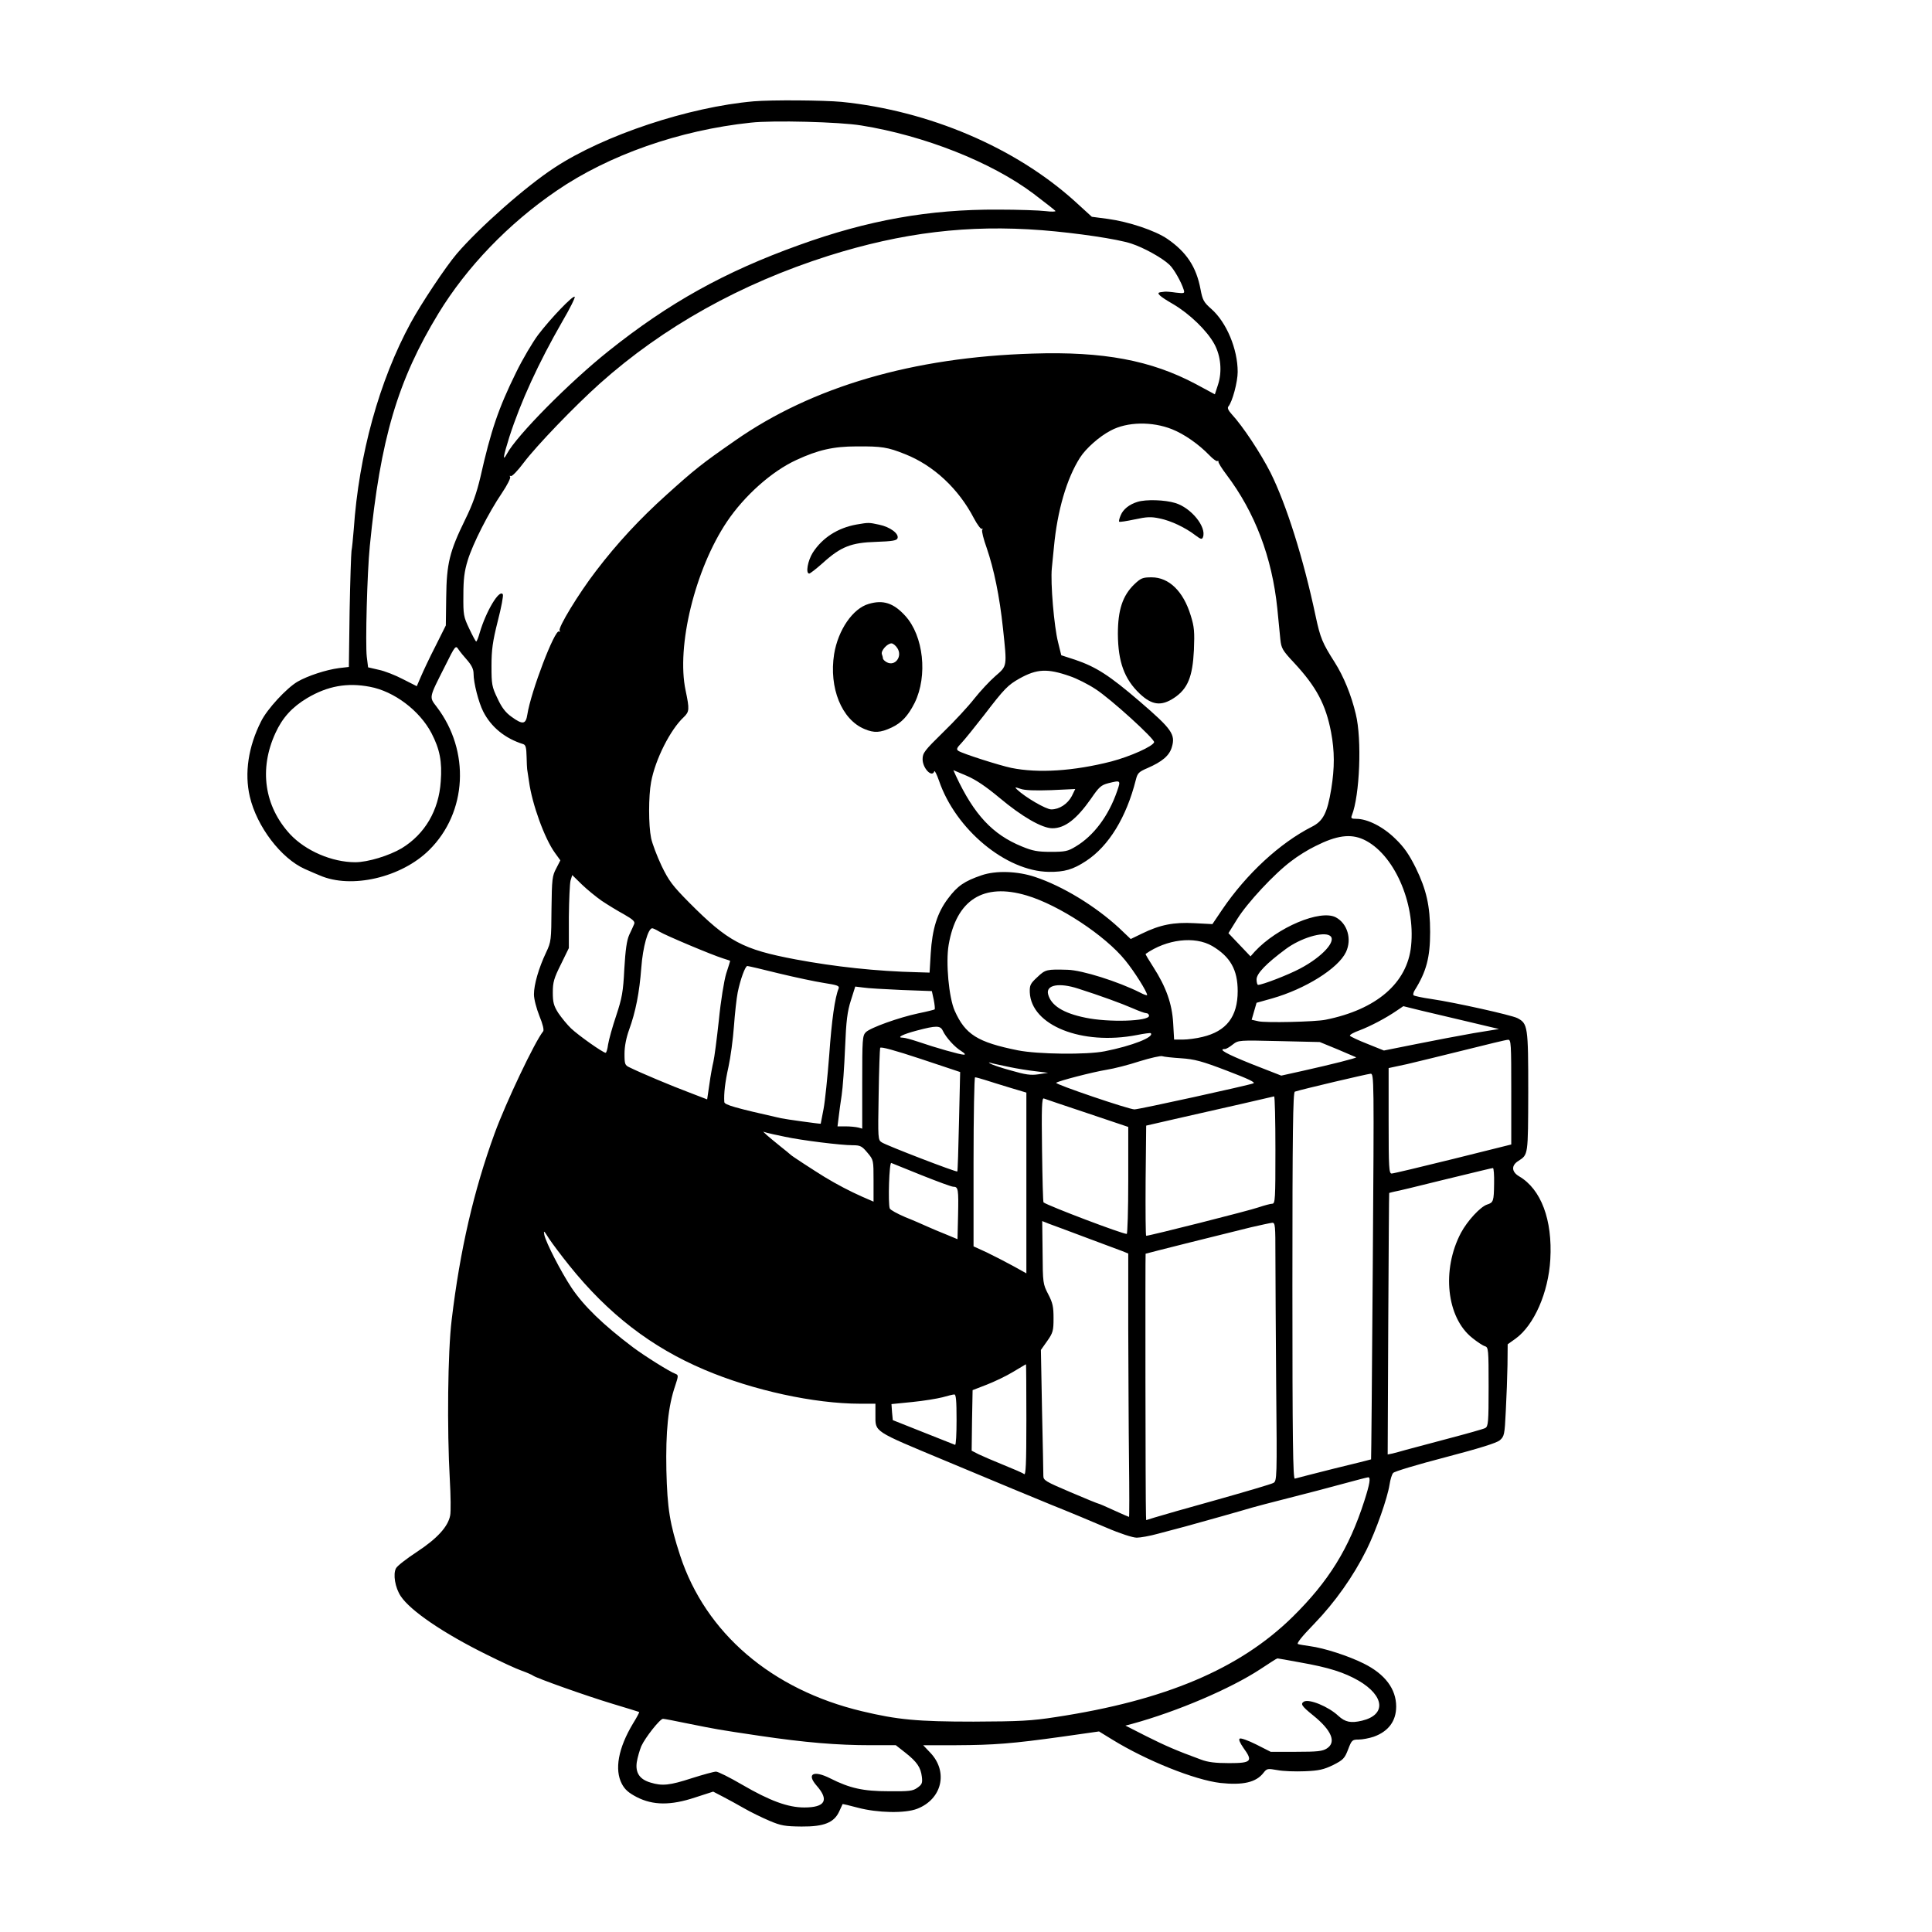 <?xml version="1.0" standalone="no"?>
<!DOCTYPE svg PUBLIC "-//W3C//DTD SVG 20010904//EN"
 "http://www.w3.org/TR/2001/REC-SVG-20010904/DTD/svg10.dtd">
<svg version="1.0" xmlns="http://www.w3.org/2000/svg"
 width="1024pt" height="1024pt" viewBox="0 0 1024 1024"
 preserveAspectRatio="xMidYMid meet">
<g transform="translate(0,1024) scale(0.1,-0.1)"
fill="#000000" stroke="none">
<path d="M3995 9703 c-344 -30 -793 -179 -1055 -351 -152 -99 -399 -317 -519
-457 -58 -68 -188 -263 -244 -366 -167 -307 -275 -699 -302 -1094 -4 -49 -9
-101 -12 -115 -2 -14 -7 -158 -10 -320 l-4 -295 -52 -6 c-69 -9 -166 -41 -220
-72 -58 -34 -161 -145 -193 -210 -68 -134 -89 -275 -60 -399 37 -159 166 -328
292 -384 32 -14 68 -30 79 -34 167 -73 433 -11 580 135 201 199 218 524 40
758 -41 54 -43 45 43 215 55 111 57 113 72 90 8 -12 30 -39 48 -59 22 -26 32
-46 32 -70 0 -49 27 -153 51 -200 42 -83 116 -143 212 -173 13 -4 17 -18 18
-66 1 -33 2 -63 3 -67 1 -5 5 -34 10 -66 16 -118 82 -301 137 -377 l29 -40
-22 -43 c-21 -39 -23 -56 -25 -214 -1 -165 -2 -175 -28 -230 -40 -84 -65 -172
-65 -223 0 -26 13 -74 29 -115 18 -43 25 -74 20 -81 -44 -54 -197 -376 -257
-540 -111 -304 -184 -620 -228 -989 -21 -170 -25 -581 -10 -846 5 -85 6 -172
2 -191 -11 -59 -68 -122 -176 -193 -55 -36 -105 -75 -111 -87 -17 -31 -5 -103
25 -148 51 -77 225 -196 456 -310 74 -37 158 -76 185 -85 28 -10 55 -22 60
-26 19 -14 281 -107 420 -149 77 -23 141 -43 143 -44 1 -2 -13 -29 -33 -61
-78 -130 -99 -244 -59 -320 16 -30 35 -47 79 -70 86 -44 180 -45 309 -2 l96
31 52 -27 c29 -15 80 -43 113 -62 33 -19 92 -48 132 -65 63 -27 84 -30 171
-31 120 -1 173 21 200 80 9 20 17 37 18 39 0 1 36 -7 80 -19 105 -28 251 -31
315 -6 132 51 166 196 70 297 l-38 40 176 0 c199 1 295 8 566 46 l190 27 70
-43 c182 -112 437 -214 573 -230 120 -13 190 3 229 54 18 23 22 23 74 14 30
-6 95 -8 145 -6 75 3 100 9 150 33 53 27 61 35 79 82 19 50 22 53 56 53 20 0
56 7 80 15 78 28 119 83 119 160 0 93 -59 172 -172 228 -80 40 -209 82 -285
92 -26 4 -55 8 -63 11 -10 2 18 38 86 108 110 114 207 251 277 392 50 101 111
274 122 346 4 26 12 53 19 61 6 8 130 45 276 83 183 48 272 76 289 90 24 21
26 29 32 155 4 74 8 184 9 244 l1 110 42 30 c98 71 174 244 184 420 12 210
-49 372 -165 440 -41 24 -43 58 -4 82 52 34 51 27 52 366 0 347 -2 362 -58
391 -32 16 -327 82 -455 101 -49 7 -91 16 -95 20 -3 3 -1 15 6 26 62 99 82
174 82 309 0 139 -20 225 -76 340 -36 72 -62 110 -109 155 -64 63 -147 105
-206 105 -26 0 -30 3 -24 18 42 105 54 404 21 537 -24 102 -65 201 -112 275
-65 102 -76 128 -101 245 -65 307 -155 591 -239 760 -53 104 -146 245 -206
310 -18 20 -24 33 -17 41 21 25 49 130 49 183 0 121 -59 262 -139 333 -41 36
-47 47 -58 105 -22 118 -74 197 -176 267 -64 44 -205 91 -316 106 l-84 11 -91
83 c-316 285 -772 479 -1235 526 -95 9 -372 11 -466 3z m570 -128 c335 -54
689 -194 912 -361 62 -47 114 -88 117 -92 3 -4 -21 -5 -52 -1 -31 4 -145 8
-252 8 -365 2 -690 -56 -1055 -188 -395 -142 -691 -307 -1010 -562 -206 -164
-487 -448 -538 -544 -25 -46 -20 -15 13 90 60 186 154 391 281 612 40 68 69
127 65 130 -9 9 -127 -114 -194 -202 -29 -39 -82 -128 -117 -200 -93 -189
-133 -306 -189 -555 -20 -84 -41 -144 -81 -225 -82 -168 -98 -231 -100 -410
l-2 -150 -55 -110 c-31 -60 -65 -133 -77 -161 l-22 -51 -73 37 c-40 21 -98 44
-129 50 l-56 13 -7 56 c-8 67 2 446 16 586 56 569 148 879 364 1234 150 246
371 476 626 650 276 189 650 321 1030 361 116 13 471 4 585 -15z m956 -555
c187 -15 403 -47 475 -71 65 -21 163 -75 202 -112 23 -21 63 -91 76 -133 6
-19 3 -20 -41 -15 -27 4 -54 6 -60 5 -7 -1 -17 -2 -23 -3 -24 -3 -5 -21 68
-63 88 -52 179 -140 218 -211 35 -64 42 -147 20 -215 l-17 -52 -102 55 c-236
125 -488 173 -862 161 -635 -19 -1170 -175 -1580 -462 -177 -123 -212 -151
-364 -288 -139 -125 -260 -255 -372 -402 -93 -121 -202 -301 -193 -316 4 -6 3
-8 -3 -5 -22 14 -149 -318 -168 -440 -8 -53 -25 -55 -84 -12 -31 22 -52 49
-74 97 -30 62 -32 75 -32 172 0 85 6 130 33 237 19 73 31 137 27 143 -18 29
-88 -88 -122 -202 -7 -26 -16 -48 -19 -48 -3 0 -19 30 -37 68 -30 63 -32 73
-31 177 0 84 5 127 23 185 26 86 110 252 182 358 27 40 46 78 43 84 -4 6 -3 8
3 5 6 -4 37 28 69 71 68 90 269 299 403 419 337 301 746 529 1211 677 393 124
742 166 1131 136z m691 -1055 c65 -26 141 -79 198 -138 19 -20 38 -33 42 -31
5 3 7 2 6 -3 -2 -4 17 -35 42 -68 152 -201 242 -439 270 -710 6 -60 13 -134
16 -163 5 -48 11 -59 73 -125 118 -127 168 -221 196 -368 19 -101 19 -188 1
-300 -21 -128 -43 -171 -103 -201 -169 -86 -346 -249 -475 -439 l-52 -77 -95
5 c-109 6 -182 -8 -278 -55 l-60 -29 -62 59 c-126 116 -298 221 -445 270 -93
31 -207 35 -283 9 -91 -31 -128 -56 -178 -123 -57 -75 -84 -161 -92 -292 l-6
-101 -66 2 c-213 5 -436 29 -644 68 -281 53 -358 94 -564 301 -88 89 -108 115
-147 196 -24 51 -49 117 -55 146 -14 68 -14 222 0 297 22 120 102 278 173 344
30 29 31 41 10 141 -50 234 50 643 219 895 92 137 237 267 368 327 114 53 196
72 319 72 133 1 165 -4 257 -41 152 -60 284 -184 365 -340 18 -34 37 -59 42
-56 5 3 6 1 2 -5 -4 -6 7 -50 24 -97 38 -111 68 -255 86 -425 22 -207 23 -198
-41 -254 -30 -26 -80 -80 -111 -119 -31 -40 -105 -120 -165 -178 -99 -97 -109
-110 -109 -143 0 -48 50 -100 62 -64 2 6 13 -16 25 -50 88 -258 355 -480 582
-483 83 -1 128 12 198 58 120 79 213 231 263 429 9 36 15 43 62 63 78 34 116
66 129 111 20 67 1 95 -170 242 -162 139 -231 183 -342 221 l-74 24 -17 69
c-21 82 -41 315 -33 393 3 31 8 81 11 111 18 194 68 364 138 474 31 49 103
113 163 144 87 47 220 49 325 7z m-541 -1309 c36 -12 97 -43 135 -68 81 -52
316 -266 311 -282 -7 -22 -125 -75 -227 -102 -200 -51 -387 -63 -530 -34 -62
13 -257 75 -280 90 -12 8 -10 15 16 42 17 18 71 85 120 148 108 141 126 159
188 194 92 51 147 54 267 12z m-3711 -56 c129 -24 264 -126 327 -246 44 -85
57 -151 49 -256 -10 -153 -84 -279 -207 -354 -66 -39 -179 -74 -246 -74 -123
0 -263 60 -346 149 -136 148 -165 345 -77 536 37 81 88 137 168 185 108 64
212 83 332 60z m3338 -589 c118 -99 225 -161 280 -161 66 0 128 48 204 156 43
63 54 73 93 83 65 16 66 16 46 -42 -45 -131 -124 -237 -220 -294 -41 -25 -56
-28 -131 -28 -71 0 -97 5 -155 29 -154 63 -252 168 -348 373 l-14 31 71 -30
c49 -21 102 -57 174 -117z m273 41 l128 6 -18 -37 c-22 -42 -66 -71 -109 -71
-28 0 -138 64 -182 106 -13 13 -11 13 19 3 22 -8 76 -10 162 -7z m1655 -261
c160 -73 277 -334 253 -565 -20 -196 -183 -337 -454 -391 -53 -11 -319 -17
-355 -8 l-36 8 13 45 13 45 82 23 c176 50 351 159 392 246 32 68 8 151 -54
184 -82 43 -310 -53 -429 -181 l-23 -26 -59 62 -58 61 46 74 c53 86 198 242
287 308 33 26 91 62 129 80 111 56 184 66 253 35z m-4036 -326 c30 -20 82 -52
117 -71 49 -28 60 -39 54 -52 -4 -9 -15 -35 -26 -57 -13 -29 -20 -79 -26 -180
-6 -122 -12 -154 -43 -248 -20 -59 -39 -128 -43 -153 -3 -24 -9 -44 -13 -44
-14 0 -144 92 -183 129 -21 20 -51 57 -68 82 -24 38 -29 56 -29 109 0 54 6 75
43 149 l42 86 0 165 c1 91 5 178 9 193 l9 29 51 -50 c28 -27 76 -66 106 -87z
m2251 29 c172 -51 416 -212 523 -344 49 -60 116 -167 116 -184 0 -3 -17 2 -37
13 -115 58 -307 119 -385 121 -110 3 -117 2 -160 -39 -37 -34 -41 -43 -40 -80
7 -176 276 -283 567 -227 39 8 72 12 74 10 21 -20 -97 -67 -244 -96 -95 -19
-354 -16 -460 5 -214 43 -279 84 -335 210 -31 70 -48 256 -32 349 41 239 184
330 413 262z m-1946 -192 c33 -20 277 -123 338 -142 20 -6 37 -12 37 -13 0 -1
-9 -31 -21 -67 -11 -36 -29 -145 -39 -248 -11 -101 -24 -200 -29 -220 -5 -20
-15 -73 -21 -118 l-12 -81 -96 37 c-91 34 -253 102 -314 132 -26 12 -28 17
-28 73 0 39 9 84 24 126 35 96 55 198 65 330 8 110 36 209 58 209 4 0 22 -8
38 -18z m3553 -21 c40 -25 -38 -112 -158 -175 -62 -33 -199 -86 -222 -86 -4 0
-8 13 -8 29 0 31 51 84 155 161 78 58 197 94 233 71z m-623 -55 c96 -57 135
-126 135 -239 0 -136 -60 -213 -187 -243 -32 -8 -79 -14 -104 -14 l-46 0 -5
88 c-6 102 -37 190 -105 296 -24 37 -43 69 -41 70 111 78 260 96 353 42z
m-2298 -145 c87 -21 195 -44 241 -51 70 -11 82 -15 77 -29 -20 -48 -37 -169
-50 -354 -9 -115 -22 -243 -30 -285 -8 -42 -15 -77 -15 -78 0 -2 -188 24 -210
29 -244 55 -300 71 -301 86 -3 45 4 105 22 186 11 50 24 146 29 215 5 69 14
150 20 180 14 69 40 140 51 140 4 0 79 -17 166 -39z m1588 -81 c116 -37 231
-79 288 -104 32 -14 64 -26 72 -26 8 0 15 -6 15 -14 0 -29 -214 -36 -337 -10
-118 24 -183 65 -198 125 -12 49 59 62 160 29z m-938 -7 l162 -6 10 -46 c5
-25 7 -48 5 -51 -3 -2 -42 -12 -87 -21 -103 -22 -254 -76 -278 -100 -18 -18
-19 -39 -19 -265 l0 -246 -22 6 c-13 3 -42 6 -66 6 l-43 0 6 48 c3 26 10 79
16 117 6 39 14 151 18 250 6 146 12 194 31 253 l23 73 41 -5 c23 -4 114 -9
203 -13z m3008 -169 l160 -38 -135 -22 c-74 -13 -211 -39 -305 -58 l-170 -34
-87 35 c-49 19 -90 39 -93 43 -3 5 20 18 51 29 58 22 140 65 198 105 l34 23
93 -23 c52 -12 166 -39 254 -60z m-2788 -47 c16 -35 64 -88 98 -108 20 -13 24
-19 13 -19 -19 0 -147 36 -243 69 -33 11 -69 21 -79 21 -37 0 -2 18 74 38 102
27 124 27 137 -1z m2093 -99 c52 -22 96 -41 98 -42 3 -4 -132 -38 -280 -71
l-117 -26 -156 61 c-137 55 -182 80 -142 80 6 0 25 11 41 24 30 23 31 23 245
18 l216 -5 95 -39z m920 -226 l0 -278 -309 -77 c-170 -42 -316 -77 -325 -77
-14 0 -16 30 -16 279 l0 280 98 21 c53 13 192 46 307 75 116 29 218 54 228 54
16 1 17 -19 17 -277z m-2927 -155 c-3 -144 -7 -264 -9 -266 -5 -5 -374 137
-400 154 -21 13 -21 18 -17 252 2 131 6 243 8 249 2 8 78 -13 214 -58 l210
-70 -6 -261z m1177 334 c72 -5 110 -15 243 -66 113 -43 153 -62 140 -67 -24
-10 -606 -138 -630 -138 -27 -1 -424 134 -415 141 12 10 194 57 267 69 39 6
117 26 175 45 58 18 112 30 120 27 8 -3 53 -8 100 -11z m-912 -46 c42 -9 106
-19 142 -23 l65 -8 -51 -8 c-41 -6 -69 -2 -145 20 -52 14 -101 31 -109 36 -12
8 -12 9 3 4 9 -3 52 -12 95 -21z m1928 -1057 c-4 -562 -8 -1023 -9 -1023 -1
-1 -90 -23 -197 -49 -107 -27 -201 -51 -207 -53 -10 -4 -13 204 -13 1021 0
813 3 1027 13 1030 39 13 385 94 401 95 19 1 19 -19 12 -1021z m-2055 988 c24
-8 83 -26 132 -41 l87 -26 0 -479 0 -479 -72 40 c-40 22 -103 54 -140 72 l-68
31 0 448 c0 246 4 448 8 448 5 0 28 -6 53 -14z m1539 -371 c0 -260 -1 -285
-17 -285 -9 0 -42 -9 -72 -19 -47 -17 -578 -151 -596 -151 -3 0 -4 131 -3 292
l3 292 170 39 c94 21 244 55 335 76 91 21 168 39 173 40 4 0 7 -127 7 -284z
m-997 195 l217 -73 0 -284 c0 -156 -4 -283 -8 -283 -25 0 -412 147 -441 167
-3 2 -6 127 -8 279 -3 220 -1 275 9 272 7 -3 111 -38 231 -78z m-1603 -125
c88 -19 296 -45 360 -45 40 0 49 -5 78 -40 32 -38 32 -39 32 -149 l0 -110 -62
27 c-63 28 -132 64 -198 104 -55 34 -174 111 -180 118 -3 3 -27 23 -55 45 -27
22 -59 48 -70 58 l-20 19 20 -6 c11 -3 54 -13 95 -21z m725 -204 c83 -33 158
-61 168 -61 26 0 28 -13 25 -152 l-3 -126 -60 25 c-33 13 -78 32 -100 42 -22
10 -74 33 -117 50 -42 18 -79 38 -82 46 -10 27 -3 246 8 241 6 -2 79 -32 161
-65z m3034 -45 c-1 -92 -4 -100 -36 -110 -36 -11 -106 -87 -140 -151 -103
-196 -76 -448 60 -556 26 -21 56 -41 67 -44 19 -6 20 -15 20 -215 0 -190 -2
-210 -18 -219 -9 -5 -98 -30 -197 -56 -99 -26 -200 -53 -225 -60 -25 -7 -56
-16 -70 -19 l-25 -5 3 692 c2 380 4 693 5 694 2 1 14 4 27 7 14 2 126 29 250
60 224 54 258 63 273 65 4 0 7 -37 6 -83z m-2164 -285 c88 -33 175 -65 193
-72 l32 -13 0 -401 c1 -220 2 -534 4 -697 2 -164 2 -298 0 -298 -2 0 -38 16
-80 35 -41 19 -78 35 -81 35 -3 0 -70 27 -149 61 -134 57 -144 63 -144 87 0
15 -3 171 -7 347 l-6 320 34 48 c30 43 33 54 33 120 0 60 -4 81 -28 127 -28
54 -29 59 -30 222 l-2 166 35 -14 c20 -7 108 -40 196 -73z m1005 -98 c0 -98 2
-406 4 -685 5 -495 4 -508 -15 -518 -10 -6 -146 -46 -302 -90 -155 -43 -302
-85 -327 -93 l-45 -14 -1 26 c-3 61 -4 1384 -2 1386 4 2 426 108 558 140 52
12 103 23 113 24 16 1 17 -14 17 -176z m-3743 -50 c207 -258 436 -434 717
-553 256 -109 582 -180 825 -180 l81 0 0 -60 c0 -91 -14 -82 365 -240 369
-154 404 -169 570 -237 88 -35 217 -89 287 -119 74 -32 142 -54 163 -54 19 0
70 9 113 21 42 11 109 29 147 39 84 23 308 86 350 99 17 5 104 28 195 51 91
23 221 57 290 76 69 19 128 34 132 34 14 0 8 -36 -21 -126 -81 -252 -189 -426
-380 -614 -281 -276 -676 -443 -1256 -531 -129 -20 -190 -23 -435 -24 -297 0
-403 10 -591 55 -479 114 -829 414 -964 825 -55 169 -68 248 -73 452 -4 205 9
339 47 449 17 51 17 56 2 62 -31 11 -166 96 -226 141 -159 120 -261 219 -326
316 -55 83 -135 238 -144 280 -5 26 -2 23 25 -20 18 -27 66 -91 107 -142z
m2423 -819 c0 -236 -3 -294 -12 -287 -7 6 -56 27 -108 48 -52 21 -112 47 -133
57 l-37 19 2 160 3 161 75 29 c41 16 104 46 140 68 36 21 66 40 68 40 1 1 2
-132 2 -295z m-370 0 c0 -75 -3 -134 -8 -132 -4 2 -80 32 -169 67 l-161 64 -4
42 -3 43 110 11 c61 6 133 18 160 25 28 8 56 15 63 15 9 1 12 -32 12 -135z
m1820 -1285 c154 -27 234 -53 311 -97 138 -81 147 -181 18 -212 -59 -14 -89
-8 -126 26 -52 49 -155 91 -182 75 -19 -12 -13 -23 49 -73 98 -79 124 -142 73
-175 -23 -15 -50 -18 -163 -18 l-135 0 -77 39 c-42 21 -81 35 -87 31 -7 -4 0
-21 20 -50 51 -70 42 -80 -76 -80 -73 0 -114 5 -150 19 -131 48 -188 73 -290
124 l-110 56 35 9 c241 66 523 187 680 290 47 31 87 57 90 57 3 0 57 -9 120
-21z m-3245 -324 c160 -32 152 -31 380 -65 243 -36 413 -50 590 -50 l133 0 51
-40 c62 -49 81 -78 87 -127 4 -33 1 -41 -23 -58 -25 -18 -43 -20 -153 -19
-135 0 -206 16 -309 68 -89 45 -128 25 -73 -38 68 -77 46 -116 -65 -116 -87 0
-182 35 -330 121 -65 38 -127 69 -138 69 -11 0 -69 -16 -129 -35 -117 -38
-156 -42 -218 -23 -58 17 -81 52 -73 108 4 25 15 63 24 85 21 46 99 145 115
145 6 0 65 -11 131 -25z"/>
<path d="M6029 7580 c-43 -13 -76 -39 -89 -71 -7 -16 -11 -32 -8 -34 2 -3 39
3 82 12 65 14 87 15 133 5 60 -12 137 -49 190 -90 28 -21 34 -22 39 -9 20 54
-63 156 -147 181 -55 17 -156 20 -200 6z"/>
<path d="M4540 7460 c-100 -18 -181 -70 -232 -149 -27 -43 -39 -111 -19 -111
5 0 37 25 72 56 96 87 151 108 282 112 87 3 110 7 114 19 9 24 -39 60 -97 72
-56 12 -55 12 -120 1z"/>
<path d="M6012 7143 c-62 -60 -87 -136 -87 -263 1 -148 34 -239 116 -317 65
-61 114 -67 182 -22 72 48 98 111 105 253 4 97 2 124 -17 184 -39 128 -115
202 -207 202 -48 0 -57 -4 -92 -37z"/>
<path d="M4604 7039 c-84 -24 -162 -138 -183 -266 -28 -179 40 -347 161 -397
51 -22 84 -20 144 8 53 25 87 62 122 131 70 143 47 355 -50 461 -62 68 -117
86 -194 63z m152 -234 c29 -44 -12 -99 -56 -75 -11 6 -20 15 -20 20 0 4 -3 15
-6 23 -6 18 29 57 51 57 8 0 22 -11 31 -25z"/>
</g>
</svg>
